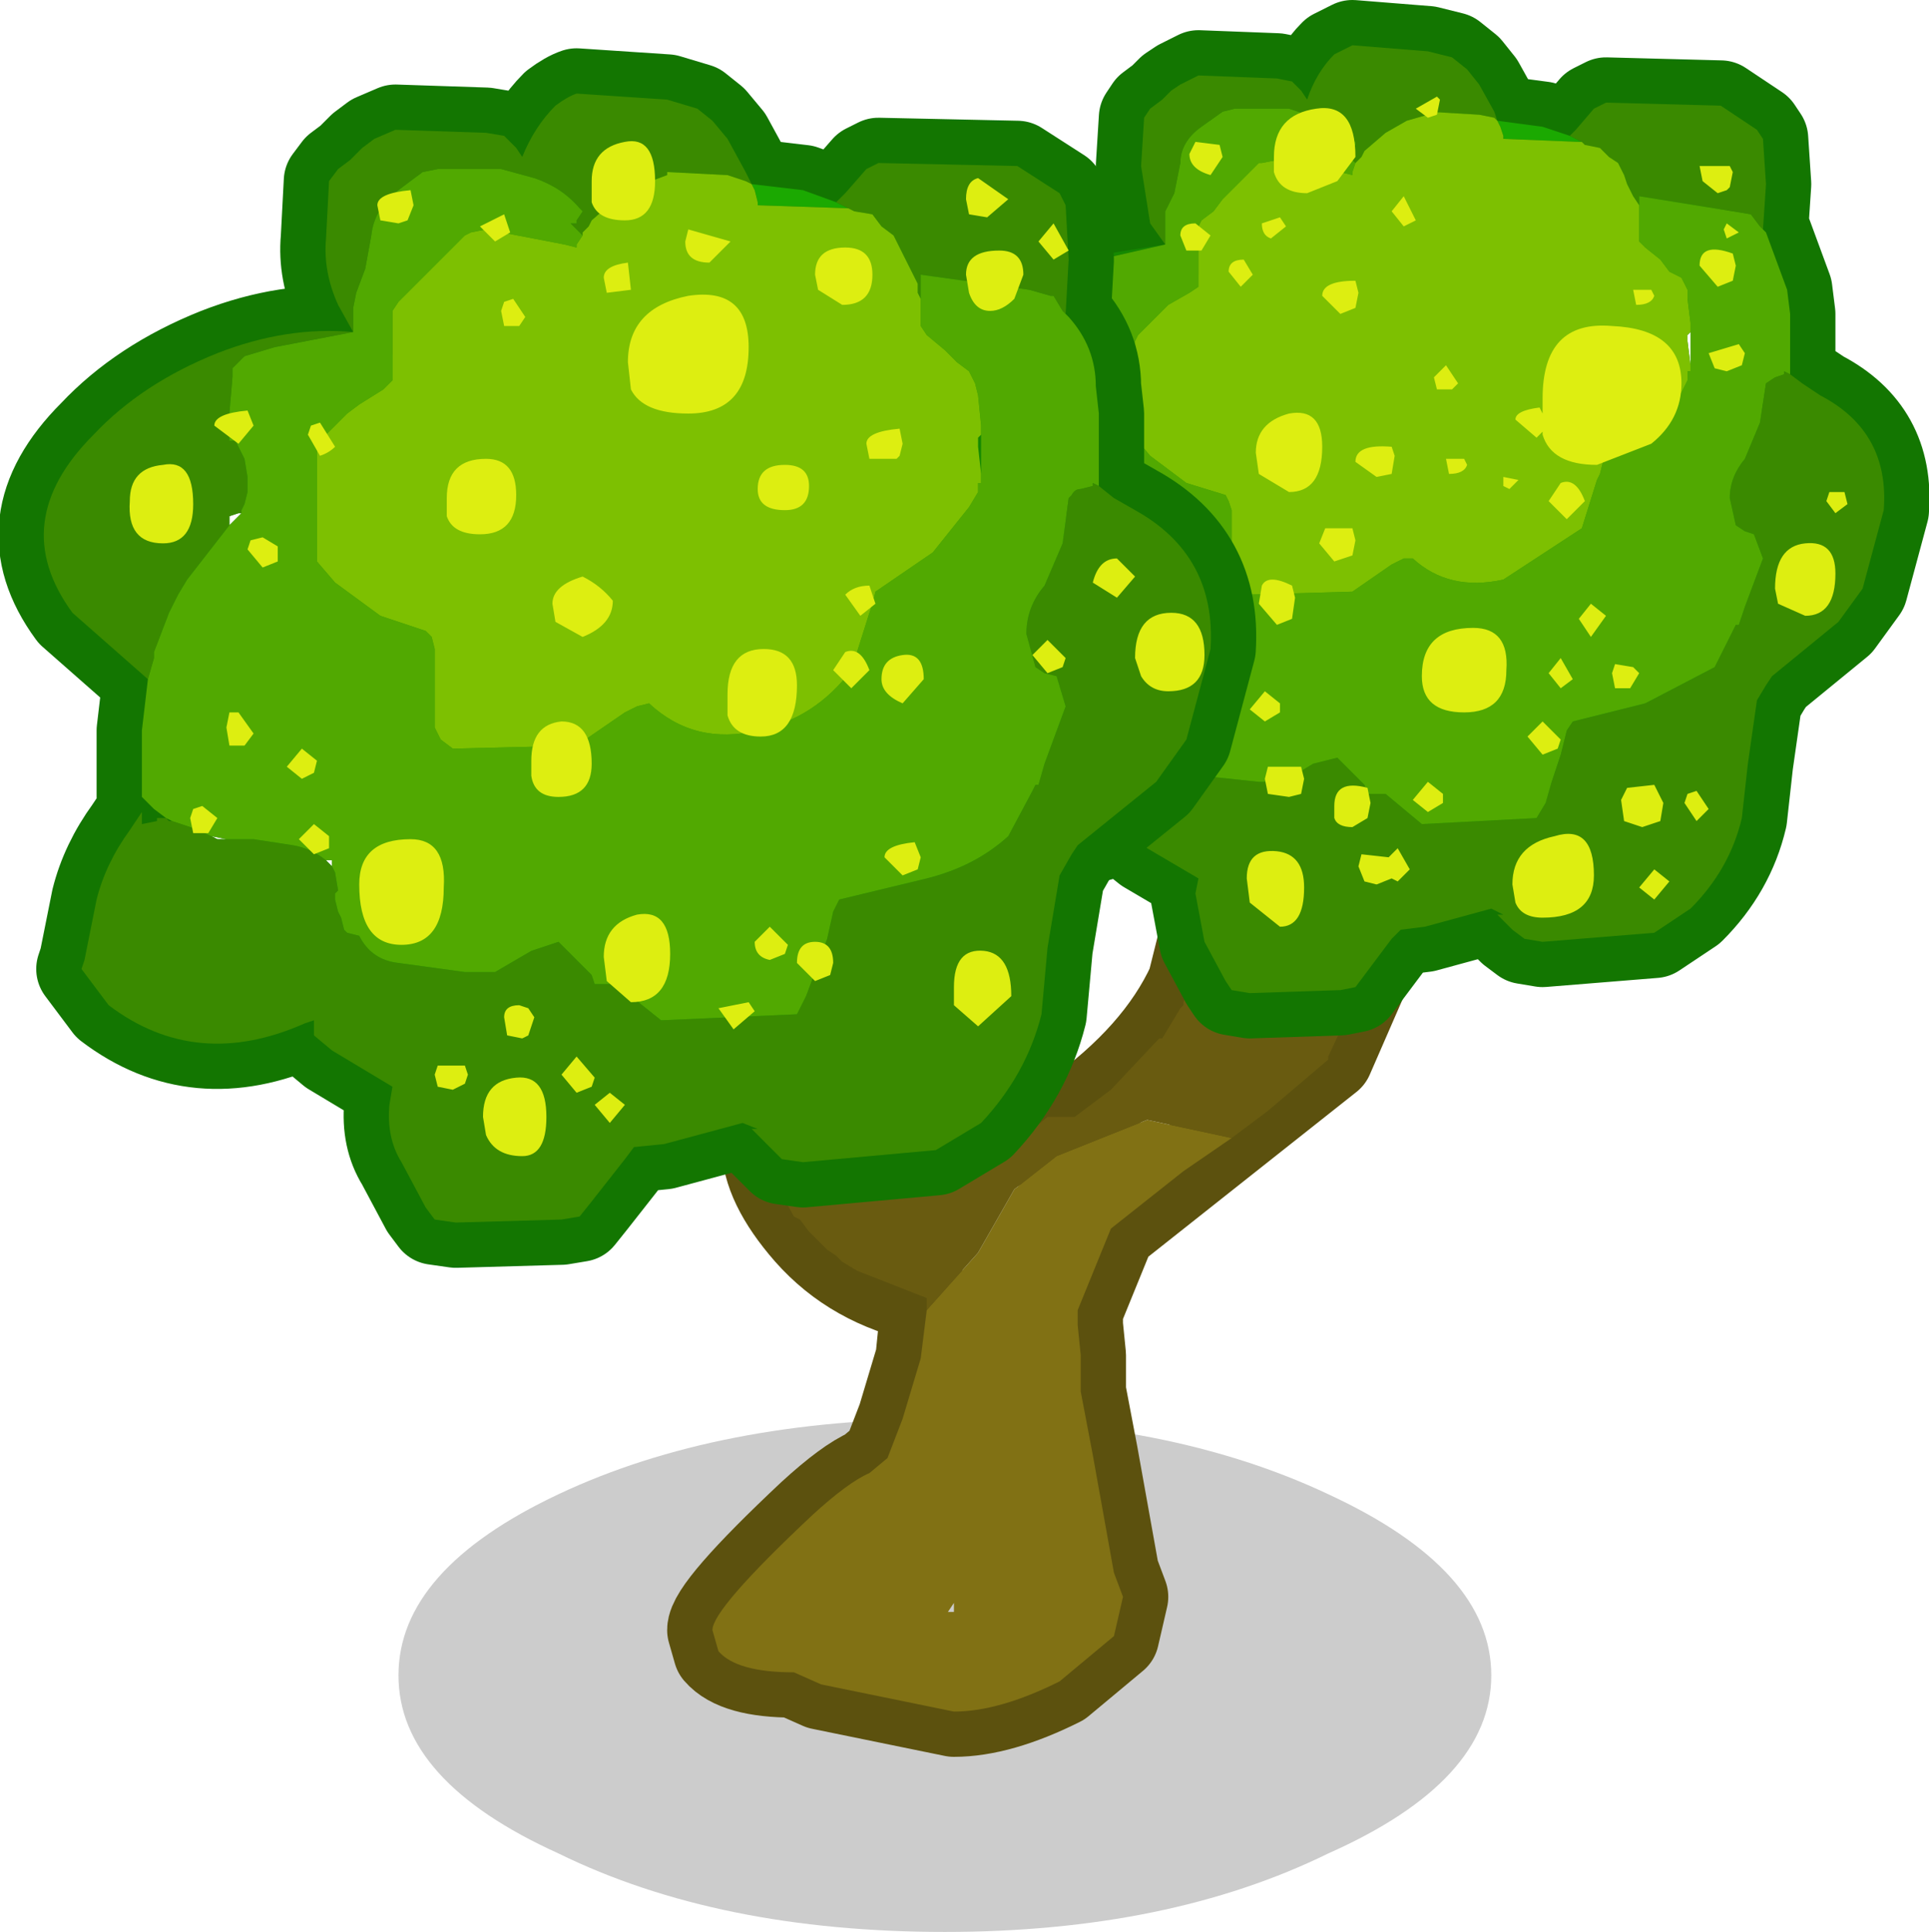<?xml version="1.0" encoding="UTF-8" standalone="no"?>
<svg xmlns:xlink="http://www.w3.org/1999/xlink" height="32.0px" width="31.95px" xmlns="http://www.w3.org/2000/svg">
  <g transform="matrix(1.0, 0.0, 0.0, 1.0, 0.75, 1.55)">
    <path d="M14.9 30.45 Q11.15 30.45 8.5 29.15 5.85 27.95 5.85 26.2 5.85 24.45 8.5 23.2 11.15 21.95 14.9 21.95 18.6 21.95 21.25 23.2 23.95 24.45 23.95 26.2 23.95 27.95 21.25 29.15 18.6 30.45 14.9 30.45" fill="#000000" fill-opacity="0.2" fill-rule="evenodd" stroke="none"/>
    <path d="M20.85 13.55 Q20.85 11.2 20.0 12.25 19.85 12.4 19.85 12.7 19.5 12.6 19.35 13.35 L19.0 14.75 Q18.45 15.95 17.05 16.95 L16.6 16.95 Q15.9 17.55 14.95 17.55 L14.35 17.5 14.4 17.8 14.35 17.8 Q13.5 17.6 13.35 17.4 12.85 16.2 12.35 16.45 11.95 16.7 11.95 17.4 11.95 18.05 12.65 18.85 13.4 19.7 14.6 19.95 L14.5 20.95 14.2 21.95 13.95 22.6 13.65 22.85 Q13.3 23.0 12.7 23.55 11.05 25.1 11.05 25.45 L11.15 25.8 Q11.45 26.15 12.4 26.15 L12.85 26.35 15.05 26.8 Q15.8 26.8 16.8 26.3 L17.7 25.55 17.85 24.9 17.7 24.5 17.35 22.55 17.15 21.5 17.15 21.4 17.15 20.9 17.1 20.4 17.1 20.15 17.65 18.8 18.85 17.85 21.25 15.95 22.1 14.0 Q22.35 13.1 22.7 12.95 L22.35 12.5 Q22.05 12.35 21.8 12.8 L21.65 12.8 21.5 12.85 20.9 13.35 20.8 14.2 20.85 13.55 Z" fill="none" stroke="#5c510e" stroke-linecap="round" stroke-linejoin="round" stroke-width="1.5"/>
    <path d="M19.05 14.65 L19.35 13.35 Q19.5 12.6 19.85 12.7 19.85 12.4 20.0 12.25 20.85 11.2 20.85 13.55 L20.8 14.2 20.9 13.35 21.5 12.85 21.65 12.8 21.8 12.8 Q22.05 12.35 22.35 12.5 L22.7 12.95 Q22.35 13.1 22.1 14.0 L21.9 14.55 20.1 14.75 19.05 14.65 M19.65 17.3 L18.85 17.85 17.65 18.8 17.1 20.15 17.1 20.4 17.15 20.9 17.15 21.4 17.15 21.5 17.35 22.55 17.7 24.5 17.85 24.9 17.7 25.55 16.8 26.3 Q15.8 26.8 15.05 26.8 L12.85 26.35 12.4 26.15 Q11.45 26.15 11.15 25.8 L11.05 25.45 Q11.05 25.1 12.7 23.55 13.3 23.0 13.65 22.85 L13.95 22.6 14.2 21.95 14.5 20.95 14.6 20.15 15.45 19.2 16.05 18.15 16.75 17.6 18.25 17.0 19.65 17.3 M12.1 18.05 L11.95 17.4 Q11.95 16.7 12.35 16.45 12.85 16.2 13.35 17.4 L13.55 17.55 12.75 17.75 12.1 18.05 M14.35 17.8 L14.4 17.8 14.35 17.5 14.85 17.55 14.35 17.95 14.35 17.8 M15.05 25.15 L15.05 25.0 14.95 25.15 15.05 25.15" fill="#817114" fill-rule="evenodd" stroke="none"/>
    <path d="M19.05 14.65 L20.1 14.75 21.9 14.55 21.25 15.95 21.25 16.0 20.25 16.85 19.65 17.3 18.25 17.0 16.75 17.6 16.05 18.15 15.45 19.2 14.6 20.15 14.6 19.95 13.45 19.5 13.2 19.35 13.1 19.25 12.95 19.15 12.8 19.0 12.7 18.9 12.65 18.85 12.5 18.65 12.4 18.6 12.1 18.05 12.75 17.75 13.55 17.55 14.35 17.8 14.35 17.95 14.85 17.55 14.95 17.55 15.15 17.55 15.35 17.55 15.95 17.35 16.3 17.2 16.6 16.95 17.05 16.95 17.65 16.5 18.45 15.65 18.5 15.65 18.8 15.15 18.85 15.1 18.85 15.05 18.9 14.95 18.95 14.9 19.0 14.75 19.05 14.65" fill="#695b10" fill-rule="evenodd" stroke="none"/>
    <path d="M18.8 -0.15 L19.1 -0.3 20.4 -0.25 20.65 -0.2 20.8 -0.05 20.9 0.1 Q21.05 -0.35 21.35 -0.65 L21.65 -0.8 22.9 -0.7 23.3 -0.6 23.55 -0.4 23.75 -0.15 24.0 0.3 24.05 0.45 24.8 0.55 25.25 0.7 25.35 0.6 25.65 0.25 25.85 0.15 27.75 0.2 28.35 0.6 28.45 0.75 28.5 1.5 28.45 2.25 28.5 2.3 28.85 3.25 28.9 3.65 28.9 4.4 28.9 4.55 28.9 4.65 29.1 4.8 29.4 5.0 Q30.55 5.6 30.45 6.9 L30.1 8.2 29.7 8.75 28.6 9.65 28.5 9.8 28.35 10.05 28.2 11.1 28.1 12.0 Q27.9 12.85 27.25 13.5 L26.65 13.9 24.8 14.05 24.5 14.0 24.3 13.85 24.05 13.6 24.15 13.6 23.95 13.5 22.85 13.8 22.45 13.85 22.3 14.0 21.85 14.6 21.7 14.8 21.45 14.85 19.95 14.9 19.65 14.85 19.55 14.7 19.2 14.05 19.05 13.25 19.1 13.0 18.25 12.5 18.0 12.3 18.0 12.15 18.0 12.1 17.85 12.15 Q16.35 12.8 15.15 11.85 L14.75 11.35 14.8 11.25 14.95 10.4 15.45 9.45 15.6 9.2 15.6 9.35 15.8 9.3 15.8 9.25 15.85 9.25 15.95 9.25 15.75 9.15 15.6 9.0 15.6 8.85 15.6 8.8 15.6 8.1 15.6 8.05 15.7 7.35 14.65 6.4 Q13.7 5.15 14.9 3.95 15.6 3.25 16.65 2.8 L18.55 2.5 18.3 2.15 18.15 1.2 18.2 0.4 18.3 0.25 18.5 0.1 18.65 -0.05 18.8 -0.15 M27.25 3.9 L27.25 3.95 27.2 4.0 27.2 4.1 27.25 4.5 27.25 3.9 M16.8 5.1 L16.8 5.2 16.85 5.15 17.0 5.05 16.95 5.05 16.8 5.1 M16.0 9.3 L15.95 9.25 15.95 9.3 16.0 9.3 M18.25 9.95 L18.25 9.85 18.15 9.85 18.25 9.95 M16.65 9.55 L16.75 9.55 16.55 9.5 16.65 9.55" fill="#158901" fill-rule="evenodd" stroke="none"/>
    <path d="M18.8 -0.15 L19.1 -0.3 20.4 -0.25 20.65 -0.2 20.8 -0.05 20.9 0.1 Q21.05 -0.35 21.35 -0.65 L21.65 -0.8 22.9 -0.7 23.3 -0.6 23.55 -0.4 23.75 -0.15 24.0 0.3 24.05 0.45 24.8 0.55 25.25 0.7 25.35 0.6 25.65 0.25 25.85 0.15 27.75 0.2 28.35 0.6 28.45 0.75 28.5 1.5 28.45 2.25 28.5 2.3 28.85 3.25 28.9 3.65 28.9 4.4 28.9 4.55 28.9 4.65 29.1 4.8 29.4 5.0 Q30.55 5.6 30.45 6.9 L30.1 8.2 29.7 8.75 28.6 9.65 28.5 9.8 28.35 10.05 28.2 11.1 28.1 12.0 Q27.9 12.85 27.25 13.5 L26.65 13.9 24.8 14.05 24.5 14.0 24.3 13.85 24.05 13.6 24.15 13.6 23.95 13.5 22.85 13.8 22.45 13.85 22.3 14.0 21.85 14.6 21.7 14.8 21.45 14.85 19.95 14.9 19.65 14.85 19.55 14.7 19.2 14.05 19.05 13.25 19.1 13.0 18.25 12.5 18.0 12.3 18.0 12.15 18.0 12.1 17.85 12.15 Q16.35 12.8 15.15 11.85 L14.75 11.35 14.8 11.25 14.95 10.4 15.45 9.45 15.6 9.2 15.6 9.35 15.8 9.3 15.8 9.25 15.85 9.25 15.95 9.25 15.75 9.15 15.6 9.0 15.6 8.85 15.6 8.8 15.6 8.1 15.6 8.05 15.7 7.35 14.65 6.4 Q13.7 5.15 14.9 3.95 15.6 3.25 16.65 2.8 L18.55 2.5 18.3 2.15 18.15 1.2 18.2 0.4 18.3 0.25 18.5 0.1 18.65 -0.05 18.8 -0.15 Z" fill="none" stroke="#137601" stroke-linecap="round" stroke-linejoin="round" stroke-width="1.5"/>
    <path d="M15.7 7.35 L14.65 6.4 Q13.7 5.15 14.9 3.95 15.6 3.25 16.65 2.8 L18.55 2.5 17.45 2.75 17.0 2.85 16.85 3.0 16.85 3.15 16.8 3.65 16.8 3.9 16.8 4.05 16.9 4.05 17.0 4.3 17.05 4.55 17.05 4.75 17.0 4.9 17.0 5.0 17.0 5.05 16.95 5.05 16.8 5.1 16.8 5.2 16.2 5.95 16.1 6.15 15.95 6.4 15.75 6.95 15.75 7.05 15.7 7.35" fill="#158901" fill-rule="evenodd" stroke="none"/>
    <path d="M24.05 0.45 L24.8 0.55 25.25 0.7 25.45 0.8 25.4 0.8 24.15 0.75 24.15 0.7 24.1 0.55 24.05 0.45" fill="#1ba901" fill-rule="evenodd" stroke="none"/>
    <path d="M18.55 2.5 L18.3 2.15 18.15 1.2 18.2 0.4 18.3 0.25 18.5 0.1 18.65 -0.05 18.8 -0.15 19.1 -0.3 20.4 -0.25 20.65 -0.2 20.8 -0.05 20.9 0.1 Q21.05 -0.35 21.35 -0.65 L21.65 -0.8 22.9 -0.7 23.3 -0.6 23.55 -0.4 23.75 -0.15 24.0 0.3 24.05 0.45 24.0 0.4 23.75 0.35 22.9 0.3 22.9 0.35 22.55 0.45 22.2 0.65 21.85 0.95 21.8 1.05 21.7 1.15 21.55 1.0 21.65 1.0 21.65 0.95 21.7 0.85 21.7 0.8 21.05 0.4 20.6 0.25 19.7 0.25 19.5 0.3 19.15 0.55 Q18.8 0.8 18.8 1.15 L18.7 1.65 18.55 1.95 18.55 2.2 18.55 2.25 18.55 2.45 18.55 2.5 M25.25 0.7 L25.35 0.6 25.65 0.25 25.85 0.15 27.75 0.2 28.35 0.6 28.45 0.75 28.5 1.5 28.45 2.25 28.4 2.2 28.25 2.0 27.95 1.95 26.4 1.7 26.4 1.85 26.3 1.7 26.2 1.5 26.15 1.35 26.05 1.15 25.9 1.05 25.75 0.9 25.5 0.85 25.45 0.8 25.25 0.7 M28.9 4.65 L29.1 4.8 29.4 5.0 Q30.55 5.6 30.45 6.9 L30.1 8.2 29.7 8.75 28.6 9.65 28.5 9.8 28.35 10.05 28.2 11.1 28.1 12.0 Q27.9 12.85 27.25 13.5 L26.65 13.9 24.8 14.05 24.5 14.0 24.3 13.85 24.05 13.6 24.15 13.6 23.95 13.5 22.85 13.8 22.45 13.85 22.3 14.0 21.85 14.6 21.7 14.8 21.45 14.85 19.95 14.9 19.65 14.85 19.55 14.7 19.2 14.05 19.05 13.25 19.1 13.0 18.25 12.5 18.0 12.3 18.0 12.15 18.0 12.1 17.85 12.15 Q16.35 12.8 15.15 11.85 L14.75 11.35 14.8 11.25 14.95 10.4 15.45 9.45 15.6 9.2 15.6 9.35 15.8 9.3 15.8 9.25 15.85 9.25 15.95 9.25 15.95 9.3 16.0 9.3 16.25 9.4 16.55 9.5 16.65 9.55 16.75 9.55 17.15 9.55 17.7 9.65 18.15 9.85 18.25 9.95 18.3 10.05 18.3 10.3 18.3 10.4 18.3 10.55 18.35 10.65 18.4 10.85 18.45 10.85 18.6 10.9 19.15 11.3 20.1 11.4 20.5 11.4 21.0 11.1 21.4 11.0 21.85 11.45 21.9 11.6 22.0 11.6 22.2 11.6 22.8 12.1 24.7 12.0 24.85 11.75 24.95 11.4 25.1 10.95 25.2 10.55 25.3 10.4 26.5 10.1 27.65 9.5 27.95 8.9 28.0 8.8 28.05 8.8 28.15 8.5 28.45 7.7 28.3 7.3 28.15 7.25 28.0 7.15 27.9 6.7 Q27.9 6.35 28.15 6.05 L28.4 5.45 28.5 4.8 28.65 4.7 28.8 4.65 28.8 4.6 28.9 4.65" fill="#3a8a00" fill-rule="evenodd" stroke="none"/>
    <path d="M28.45 2.25 L28.5 2.3 28.85 3.25 28.9 3.65 28.9 4.4 28.9 4.55 28.9 4.65 28.8 4.6 28.8 4.65 28.65 4.7 28.5 4.8 28.4 5.45 28.15 6.05 Q27.9 6.35 27.9 6.7 L28.0 7.15 28.15 7.25 28.3 7.3 28.45 7.7 28.15 8.5 28.05 8.8 28.0 8.8 27.95 8.9 27.65 9.5 26.5 10.1 25.3 10.4 25.2 10.55 25.1 10.95 24.95 11.4 24.85 11.75 24.7 12.0 22.8 12.1 22.2 11.6 22.0 11.6 21.9 11.6 21.85 11.45 21.4 11.0 21.0 11.1 20.5 11.4 20.1 11.4 19.15 11.3 18.6 10.9 18.45 10.85 18.4 10.85 18.35 10.65 18.3 10.55 18.3 10.4 18.3 10.3 18.3 10.05 18.25 9.95 18.25 9.85 18.15 9.85 17.7 9.65 17.15 9.55 16.75 9.55 16.55 9.5 16.25 9.4 16.0 9.3 15.95 9.25 15.75 9.15 15.6 9.0 15.6 8.85 15.6 8.8 15.6 8.1 15.6 8.05 15.7 7.35 15.75 7.05 15.75 6.95 15.95 6.4 16.1 6.15 16.2 5.95 16.8 5.2 16.85 5.15 17.0 5.05 17.0 5.0 17.0 4.9 17.05 4.75 17.05 4.55 17.0 4.3 16.9 4.05 16.8 4.05 16.8 3.9 16.8 3.65 16.85 3.15 16.85 3.0 17.0 2.85 17.45 2.75 18.55 2.5 18.55 2.45 18.55 2.25 18.55 2.2 18.55 1.95 18.7 1.65 18.8 1.15 Q18.8 0.8 19.15 0.55 L19.5 0.3 19.7 0.25 20.6 0.25 21.05 0.4 21.7 0.8 21.7 0.85 21.65 0.95 21.65 1.0 21.55 1.0 21.7 1.15 21.65 1.3 21.65 1.35 21.45 1.3 20.4 1.1 20.15 1.15 20.1 1.15 19.8 1.45 19.65 1.6 19.5 1.75 19.35 1.95 19.15 2.1 19.1 2.2 19.1 2.75 19.1 2.85 19.1 3.05 19.1 3.2 18.95 3.3 18.6 3.5 18.45 3.65 18.3 3.8 18.1 4.0 18.05 4.1 18.05 4.8 18.05 4.9 18.05 5.15 18.05 5.25 18.05 5.6 18.05 5.7 18.3 6.0 18.9 6.45 19.55 6.65 19.6 6.75 19.65 6.9 19.65 7.05 19.65 7.2 19.65 7.4 19.65 7.55 19.65 7.65 19.65 7.85 19.65 7.95 19.65 8.0 19.75 8.2 19.9 8.3 21.65 8.25 22.3 7.8 22.5 7.7 22.65 7.7 Q23.25 8.25 24.15 8.05 L25.45 7.2 25.7 6.4 25.75 6.3 25.8 6.1 26.6 5.6 27.1 4.95 27.2 4.75 27.2 4.6 27.25 4.6 27.25 4.5 27.25 3.9 27.25 3.8 27.2 3.4 27.2 3.25 27.1 3.05 26.9 2.95 26.75 2.75 26.5 2.55 26.4 2.45 26.4 2.3 26.4 2.05 26.4 1.95 26.4 1.85 26.4 1.7 27.95 1.95 28.25 2.0 28.4 2.2 28.45 2.25" fill="#51a901" fill-rule="evenodd" stroke="none"/>
    <path d="M21.7 1.15 L21.8 1.05 21.85 0.95 22.2 0.65 22.55 0.45 22.9 0.35 22.9 0.3 23.75 0.35 24.0 0.4 24.05 0.45 24.1 0.55 24.15 0.7 24.15 0.75 25.4 0.8 25.45 0.8 25.5 0.85 25.75 0.9 25.9 1.05 26.05 1.15 26.15 1.35 26.2 1.5 26.3 1.7 26.4 1.85 26.4 1.95 26.4 2.05 26.4 2.3 26.4 2.45 26.5 2.55 26.75 2.75 26.9 2.95 27.1 3.05 27.2 3.25 27.2 3.4 27.25 3.8 27.25 3.9 27.25 3.95 27.2 4.0 27.2 4.1 27.25 4.5 27.25 4.6 27.2 4.6 27.2 4.75 27.1 4.95 26.6 5.6 25.8 6.1 25.75 6.3 25.7 6.4 25.45 7.2 24.15 8.05 Q23.25 8.25 22.65 7.7 L22.5 7.7 22.3 7.8 21.65 8.25 19.9 8.3 19.75 8.2 19.65 8.0 19.65 7.95 19.65 7.85 19.65 7.65 19.65 7.55 19.65 7.4 19.65 7.2 19.65 7.05 19.65 6.9 19.6 6.75 19.55 6.65 18.9 6.45 18.3 6.0 18.05 5.7 18.05 5.6 18.05 5.25 18.05 5.15 18.05 4.9 18.05 4.8 18.05 4.1 18.1 4.0 18.3 3.8 18.45 3.65 18.6 3.5 18.95 3.3 19.1 3.2 19.1 3.05 19.1 2.85 19.1 2.75 19.1 2.2 19.15 2.1 19.35 1.95 19.5 1.75 19.65 1.6 19.8 1.45 20.1 1.15 20.15 1.15 20.4 1.1 21.45 1.3 21.65 1.35 21.65 1.3 21.7 1.15" fill="#7dc001" fill-rule="evenodd" stroke="none"/>
    <path d="M16.95 2.75 L16.9 3.65 16.95 3.7 Q17.4 4.2 17.4 4.85 L17.45 5.3 17.45 6.2 17.45 6.35 17.45 6.4 17.45 6.5 17.7 6.7 18.05 6.9 Q19.4 7.65 19.3 9.2 L18.9 10.7 18.4 11.4 17.1 12.45 17.0 12.6 16.8 12.95 16.6 14.15 16.5 15.25 Q16.25 16.25 15.5 17.05 L14.75 17.5 12.55 17.7 12.2 17.65 12.0 17.45 11.7 17.15 11.8 17.15 11.55 17.05 10.25 17.4 9.75 17.45 9.6 17.65 9.05 18.35 8.85 18.6 8.55 18.65 6.8 18.7 6.45 18.65 6.3 18.45 5.9 17.7 Q5.65 17.3 5.7 16.75 L5.75 16.45 4.75 15.85 4.45 15.6 4.45 15.4 4.45 15.35 4.3 15.4 Q2.5 16.2 1.05 15.1 L0.6 14.5 0.65 14.35 0.85 13.35 Q1.0 12.75 1.4 12.2 L1.6 11.9 1.6 12.1 1.85 12.05 1.85 12.0 1.9 12.0 2.0 12.0 1.8 11.85 1.6 11.65 1.6 11.5 1.6 11.45 1.6 10.6 1.6 10.55 1.7 9.7 0.45 8.6 Q-0.65 7.1 0.8 5.65 1.6 4.8 2.85 4.3 4.0 3.85 5.1 3.95 L4.85 3.5 Q4.6 2.95 4.65 2.4 L4.7 1.45 4.85 1.25 5.05 1.1 5.25 0.9 5.45 0.75 5.8 0.6 7.3 0.65 7.6 0.7 7.8 0.9 7.9 1.05 Q8.1 0.55 8.45 0.2 8.65 0.05 8.8 0.0 L10.3 0.1 10.8 0.25 11.05 0.45 11.3 0.75 11.6 1.3 11.7 1.5 12.55 1.6 13.1 1.8 13.25 1.65 13.6 1.25 13.8 1.15 16.1 1.2 16.8 1.65 16.9 1.85 16.95 2.75 M15.5 5.65 L15.45 5.7 15.45 5.85 15.5 6.3 15.5 5.6 15.5 5.65 M3.2 6.95 L3.05 7.0 3.05 7.15 3.1 7.1 3.25 6.95 3.2 6.95 M2.05 12.05 L2.1 12.05 2.0 12.0 2.05 12.05 M4.75 12.7 L4.65 12.7 4.75 12.8 4.75 12.7 M3.0 12.35 L2.75 12.3 2.85 12.35 3.0 12.35" fill="#158901" fill-rule="evenodd" stroke="none"/>
    <path d="M16.95 2.75 L16.9 3.65 16.95 3.7 Q17.4 4.2 17.4 4.85 L17.45 5.3 17.45 6.2 17.45 6.35 17.45 6.4 17.45 6.5 17.7 6.7 18.05 6.9 Q19.4 7.65 19.3 9.2 L18.9 10.7 18.4 11.4 17.1 12.45 17.0 12.6 16.8 12.95 16.6 14.15 16.5 15.25 Q16.25 16.25 15.5 17.05 L14.75 17.5 12.55 17.7 12.2 17.65 12.0 17.45 11.7 17.15 11.8 17.15 11.55 17.05 10.25 17.4 9.75 17.45 9.6 17.65 9.05 18.35 8.85 18.6 8.55 18.65 6.8 18.7 6.45 18.65 6.3 18.45 5.9 17.7 Q5.65 17.3 5.7 16.75 L5.75 16.45 4.75 15.85 4.45 15.6 4.45 15.4 4.45 15.35 4.3 15.4 Q2.5 16.2 1.05 15.1 L0.6 14.5 0.65 14.35 0.85 13.35 Q1.0 12.75 1.4 12.2 L1.6 11.9 1.6 12.1 1.85 12.05 1.85 12.0 1.9 12.0 2.0 12.0 1.8 11.85 1.6 11.65 1.6 11.5 1.6 11.45 1.6 10.6 1.6 10.55 1.7 9.7 0.45 8.6 Q-0.65 7.1 0.8 5.65 1.6 4.8 2.85 4.3 4.0 3.85 5.1 3.95 L4.85 3.5 Q4.6 2.95 4.65 2.4 L4.7 1.45 4.85 1.25 5.05 1.1 5.25 0.9 5.45 0.75 5.8 0.6 7.3 0.65 7.6 0.7 7.8 0.9 7.9 1.05 Q8.1 0.55 8.45 0.2 8.65 0.05 8.8 0.0 L10.3 0.1 10.8 0.25 11.05 0.45 11.3 0.75 11.6 1.3 11.7 1.5 12.55 1.6 13.1 1.8 13.25 1.65 13.6 1.25 13.8 1.15 16.1 1.2 16.8 1.65 16.9 1.85 16.95 2.75 Z" fill="none" stroke="#137601" stroke-linecap="round" stroke-linejoin="round" stroke-width="1.5"/>
    <path d="M11.7 1.5 L12.55 1.6 13.1 1.8 13.4 1.95 13.3 1.9 11.8 1.85 11.8 1.8 11.75 1.6 11.7 1.5" fill="#1ba901" fill-rule="evenodd" stroke="none"/>
    <path d="M13.1 1.8 L13.25 1.65 13.6 1.25 13.8 1.15 16.1 1.2 16.8 1.65 16.9 1.85 16.95 2.75 16.9 3.65 16.85 3.6 16.7 3.35 16.65 3.35 16.3 3.25 14.5 3.0 14.5 3.3 14.5 3.4 14.45 3.3 14.45 3.15 14.35 2.95 14.25 2.75 14.15 2.55 14.05 2.35 13.85 2.2 13.7 2.0 13.4 1.95 13.1 1.8 M17.45 6.5 L17.7 6.7 18.05 6.9 Q19.4 7.65 19.3 9.2 L18.9 10.7 18.4 11.4 17.1 12.45 17.0 12.6 16.8 12.95 16.6 14.15 16.5 15.25 Q16.25 16.25 15.5 17.05 L14.75 17.5 12.55 17.7 12.2 17.65 12.0 17.45 11.7 17.15 11.8 17.15 11.55 17.05 10.25 17.4 9.75 17.45 9.6 17.65 9.05 18.35 8.85 18.6 8.55 18.65 6.8 18.7 6.45 18.65 6.3 18.45 5.9 17.7 Q5.65 17.3 5.7 16.75 L5.75 16.45 4.75 15.85 4.45 15.6 4.45 15.4 4.45 15.35 4.3 15.4 Q2.5 16.2 1.05 15.1 L0.6 14.5 0.65 14.35 0.85 13.35 Q1.0 12.75 1.4 12.2 L1.6 11.9 1.6 12.1 1.85 12.05 1.85 12.0 1.9 12.0 2.0 12.0 2.05 12.05 2.1 12.05 2.4 12.15 2.75 12.3 2.85 12.35 3.0 12.35 3.45 12.35 4.1 12.45 Q4.4 12.5 4.65 12.7 L4.75 12.8 4.8 12.9 4.85 13.2 4.8 13.25 4.8 13.35 4.85 13.55 4.9 13.65 4.95 13.85 5.0 13.9 5.2 13.95 Q5.4 14.35 5.85 14.4 L6.95 14.55 7.45 14.55 8.05 14.2 8.5 14.05 9.05 14.6 9.1 14.75 9.25 14.75 9.45 14.75 10.2 15.35 12.45 15.25 12.6 14.95 12.75 14.55 12.95 14.0 13.05 13.55 13.15 13.35 14.6 13.0 Q15.4 12.8 15.95 12.3 L16.35 11.55 16.4 11.45 16.45 11.45 16.55 11.1 16.9 10.15 16.75 9.65 16.55 9.6 16.4 9.5 16.25 8.95 Q16.25 8.5 16.55 8.15 L16.85 7.45 16.95 6.7 17.0 6.65 Q17.05 6.55 17.15 6.55 L17.35 6.5 17.35 6.45 17.45 6.5 M1.7 9.7 L0.45 8.6 Q-0.65 7.1 0.8 5.65 1.6 4.8 2.85 4.3 4.0 3.85 5.1 3.95 L4.85 3.5 Q4.6 2.95 4.65 2.4 L4.7 1.45 4.85 1.25 5.05 1.1 5.25 0.9 5.45 0.75 5.8 0.6 7.3 0.65 7.6 0.7 7.8 0.9 7.9 1.05 Q8.1 0.55 8.45 0.2 8.65 0.05 8.8 0.0 L10.3 0.1 10.8 0.25 11.05 0.45 11.3 0.75 11.6 1.3 11.7 1.5 11.6 1.45 11.3 1.35 10.3 1.3 10.3 1.35 9.9 1.5 9.5 1.75 9.45 1.75 9.05 2.1 9.0 2.2 8.9 2.3 8.9 2.35 8.85 2.3 8.7 2.15 8.8 2.15 8.8 2.1 8.9 1.95 8.85 1.9 Q8.55 1.55 8.1 1.4 L7.55 1.25 6.5 1.25 6.25 1.3 5.85 1.6 Q5.45 1.9 5.4 2.35 L5.3 2.9 5.15 3.3 5.1 3.55 5.1 3.65 5.1 3.85 5.1 3.95 3.8 4.2 3.3 4.35 3.1 4.55 3.1 4.7 3.05 5.3 3.05 5.6 3.05 5.75 3.15 5.75 3.3 6.05 3.35 6.35 3.35 6.6 3.3 6.8 3.25 6.9 3.25 6.95 3.2 6.95 3.05 7.0 3.05 7.15 2.35 8.05 2.2 8.3 2.05 8.6 1.8 9.25 1.8 9.35 1.7 9.7" fill="#3a8a00" fill-rule="evenodd" stroke="none"/>
    <path d="M16.9 3.65 L16.95 3.7 Q17.4 4.2 17.4 4.85 L17.45 5.3 17.45 6.2 17.45 6.35 17.45 6.4 17.45 6.5 17.35 6.45 17.35 6.5 17.15 6.55 Q17.05 6.55 17.0 6.65 L16.95 6.7 16.85 7.45 16.55 8.15 Q16.25 8.5 16.25 8.95 L16.4 9.5 16.55 9.6 16.75 9.65 16.9 10.15 16.55 11.1 16.45 11.45 16.4 11.45 16.35 11.55 15.95 12.3 Q15.4 12.8 14.6 13.0 L13.15 13.35 13.05 13.55 12.95 14.0 12.75 14.55 12.6 14.95 12.45 15.25 10.2 15.35 9.45 14.75 9.25 14.75 9.1 14.75 9.05 14.6 8.5 14.05 8.05 14.2 7.45 14.55 6.95 14.55 5.85 14.4 Q5.4 14.35 5.2 13.95 L5.0 13.9 4.95 13.85 4.9 13.65 4.85 13.55 4.8 13.35 4.8 13.25 4.85 13.2 4.8 12.9 4.75 12.8 4.75 12.7 4.65 12.7 Q4.4 12.5 4.1 12.45 L3.45 12.35 3.0 12.35 2.75 12.3 2.4 12.15 2.1 12.05 2.0 12.0 1.8 11.85 1.6 11.65 1.6 11.5 1.6 11.45 1.6 10.6 1.6 10.55 1.7 9.7 1.8 9.35 1.8 9.25 2.05 8.6 2.2 8.3 2.35 8.05 3.05 7.15 3.1 7.1 3.25 6.95 3.25 6.9 3.3 6.8 3.35 6.6 3.35 6.35 3.3 6.05 3.15 5.75 3.05 5.75 3.05 5.6 3.05 5.3 3.1 4.7 3.1 4.55 3.3 4.35 3.8 4.2 5.1 3.95 5.1 3.85 5.1 3.65 5.1 3.55 5.15 3.3 5.3 2.9 5.4 2.35 Q5.45 1.9 5.85 1.6 L6.25 1.3 6.5 1.25 7.55 1.25 8.1 1.4 Q8.55 1.55 8.85 1.9 L8.9 1.95 8.8 2.1 8.8 2.15 8.7 2.15 8.85 2.3 8.9 2.35 8.8 2.5 8.8 2.55 8.6 2.5 7.3 2.25 7.05 2.3 6.95 2.35 6.6 2.7 6.45 2.85 6.25 3.05 6.05 3.25 5.85 3.45 5.75 3.6 5.75 4.25 5.75 4.35 5.75 4.45 5.75 4.55 5.75 4.6 5.75 4.75 5.6 4.9 5.2 5.15 5.0 5.3 4.8 5.5 4.6 5.7 4.5 5.85 4.5 6.7 4.5 6.8 4.5 7.1 4.5 7.2 4.5 7.25 4.5 7.35 4.5 7.6 4.5 7.75 4.8 8.1 5.55 8.65 6.3 8.9 6.4 9.0 6.45 9.2 6.45 9.35 6.45 9.55 6.45 9.75 6.45 9.95 6.45 10.05 6.45 10.1 6.45 10.2 6.45 10.3 6.45 10.4 6.45 10.5 6.55 10.7 6.75 10.85 8.8 10.8 9.6 10.25 9.8 10.15 10.0 10.1 Q10.75 10.8 11.8 10.55 12.75 10.35 13.35 9.55 L13.65 8.6 13.7 8.45 13.75 8.25 14.7 7.6 15.3 6.85 15.45 6.6 15.45 6.45 15.5 6.45 15.5 6.4 15.5 6.35 15.5 6.3 15.5 5.6 15.5 5.5 15.45 5.0 15.4 4.8 15.3 4.6 15.1 4.45 14.9 4.25 14.6 4.0 14.5 3.85 14.5 3.7 14.5 3.4 14.5 3.3 14.5 3.0 16.3 3.25 16.65 3.35 16.7 3.35 16.85 3.6 16.9 3.65" fill="#51a901" fill-rule="evenodd" stroke="none"/>
    <path d="M13.4 1.95 L13.7 2.0 13.85 2.2 14.05 2.35 14.15 2.55 14.25 2.75 14.35 2.95 14.45 3.15 14.45 3.3 14.5 3.4 14.5 3.7 14.5 3.85 14.6 4.0 14.9 4.25 15.1 4.45 15.3 4.6 15.4 4.8 15.45 5.0 15.5 5.5 15.5 5.6 15.5 5.65 15.45 5.7 15.45 5.85 15.5 6.3 15.5 6.35 15.5 6.4 15.5 6.45 15.45 6.45 15.45 6.6 15.3 6.85 14.7 7.6 13.75 8.25 13.7 8.45 13.65 8.6 13.35 9.55 Q12.75 10.35 11.8 10.55 10.75 10.8 10.0 10.1 L9.8 10.15 9.6 10.25 8.8 10.8 6.75 10.85 6.55 10.7 6.45 10.5 6.45 10.4 6.45 10.3 6.45 10.2 6.45 10.1 6.45 10.05 6.45 9.95 6.45 9.75 6.45 9.55 6.45 9.35 6.45 9.2 6.4 9.0 6.3 8.9 5.55 8.65 4.8 8.1 4.5 7.75 4.5 7.6 4.5 7.35 4.5 7.25 4.5 7.2 4.5 7.1 4.5 6.8 4.5 6.7 4.5 5.85 4.6 5.7 4.8 5.5 5.0 5.3 5.2 5.15 5.6 4.9 5.75 4.75 5.75 4.6 5.75 4.55 5.75 4.45 5.75 4.35 5.75 4.25 5.75 3.6 5.85 3.45 6.05 3.25 6.25 3.05 6.45 2.85 6.6 2.7 6.95 2.35 7.05 2.3 7.3 2.25 8.6 2.5 8.8 2.55 8.8 2.5 8.9 2.35 8.9 2.3 9.0 2.2 9.05 2.1 9.45 1.75 9.5 1.75 9.9 1.5 10.3 1.35 10.3 1.3 11.3 1.35 11.6 1.45 11.7 1.5 11.75 1.6 11.8 1.8 11.8 1.85 13.3 1.9 13.4 1.95" fill="#7dc001" fill-rule="evenodd" stroke="none"/>
    <path d="M27.95 1.3 L27.9 1.55 27.85 1.6 27.7 1.65 27.45 1.45 27.4 1.2 27.9 1.2 27.95 1.3 M27.85 2.4 L27.8 2.25 27.85 2.15 28.05 2.3 27.85 2.4 M28.0 2.85 L27.95 3.1 27.7 3.2 27.4 2.85 Q27.4 2.45 27.95 2.65 L28.0 2.85 M26.65 3.35 Q26.6 3.5 26.35 3.5 L26.3 3.25 26.6 3.25 26.65 3.35 M27.55 4.3 L28.05 4.15 28.15 4.3 28.1 4.5 27.85 4.6 27.65 4.55 27.55 4.3 M26.6 5.8 L25.7 6.15 Q24.95 6.15 24.8 5.65 L24.8 5.6 24.7 5.7 24.35 5.4 Q24.35 5.25 24.75 5.2 L24.8 5.3 24.8 5.05 Q24.8 3.75 25.95 3.85 27.1 3.9 27.1 4.8 27.1 5.4 26.6 5.8 M23.1 0.1 L23.05 0.35 22.9 0.4 22.7 0.25 23.05 0.05 23.1 0.1 M20.35 1.05 Q20.35 0.35 21.05 0.25 21.7 0.15 21.7 1.05 L21.4 1.45 20.9 1.65 Q20.45 1.65 20.35 1.3 L20.35 1.05 M20.55 2.2 L20.3 2.4 Q20.15 2.35 20.15 2.15 L20.45 2.05 20.55 2.2 M22.7 2.1 L22.5 2.2 22.3 1.95 22.5 1.7 22.7 2.1 M22.35 6.0 L22.3 6.3 22.05 6.35 21.7 6.1 Q21.7 5.8 22.3 5.85 L22.35 6.0 M21.15 5.85 Q21.15 6.6 20.6 6.6 L20.1 6.3 20.05 5.95 Q20.05 5.45 20.6 5.3 21.15 5.2 21.15 5.85 M21.75 3.3 L21.7 3.55 21.45 3.65 21.15 3.35 Q21.15 3.1 21.7 3.1 L21.75 3.3 M23.0 4.7 L23.2 4.5 23.4 4.8 23.3 4.9 23.05 4.9 23.0 4.7 M23.5 6.05 L23.55 6.15 Q23.5 6.3 23.25 6.3 L23.2 6.05 23.5 6.05 M24.4 6.4 L24.25 6.55 24.15 6.5 24.15 6.35 24.4 6.4 M25.1 6.45 Q25.35 6.35 25.5 6.75 L25.2 7.05 24.9 6.75 25.1 6.45 M21.65 7.65 L21.35 7.75 21.1 7.45 21.2 7.2 21.65 7.2 21.7 7.4 21.65 7.65 M20.7 8.35 L20.65 8.7 20.4 8.8 20.1 8.45 20.15 8.15 Q20.25 7.95 20.65 8.15 L20.7 8.35 M20.45 10.25 L20.2 10.4 19.95 10.2 20.2 9.9 20.45 10.1 20.45 10.25 M20.25 11.6 L20.2 11.35 20.25 11.15 20.8 11.15 20.85 11.35 20.8 11.6 20.6 11.65 20.25 11.6 M21.35 11.8 Q21.35 11.35 21.9 11.5 L21.95 11.75 21.9 12.0 21.65 12.15 Q21.4 12.15 21.35 12.0 L21.35 11.8 M25.1 10.7 L25.05 10.85 24.8 10.95 24.55 10.65 24.8 10.4 25.1 10.7 M25.1 9.35 L25.3 9.7 25.1 9.85 24.9 9.6 25.1 9.35 M22.8 9.65 Q22.8 8.85 23.65 8.85 24.25 8.85 24.2 9.55 24.2 10.25 23.5 10.25 22.8 10.25 22.8 9.65 M23.15 11.6 L23.15 11.75 22.9 11.9 22.65 11.7 22.9 11.4 23.15 11.6 M29.85 6.8 L29.65 6.95 29.5 6.75 29.55 6.6 29.8 6.6 29.85 6.8 M28.65 8.2 Q28.65 7.5 29.15 7.45 29.65 7.4 29.65 7.95 29.65 8.65 29.15 8.65 L28.7 8.45 28.65 8.2 M25.6 8.45 L25.85 8.65 25.6 9.0 25.4 8.7 25.6 8.45 M26.3 9.5 L26.4 9.6 26.25 9.85 26.0 9.85 25.95 9.6 26.0 9.45 26.3 9.5 M26.15 12.05 L26.1 11.7 26.2 11.5 26.65 11.45 26.8 11.75 26.75 12.05 26.45 12.15 26.15 12.05 M27.55 11.85 L27.35 12.05 27.15 11.75 27.2 11.6 27.35 11.55 27.55 11.85 M26.65 12.85 L26.9 13.05 26.65 13.35 26.4 13.15 26.65 12.85 M24.35 13.4 L24.3 13.1 Q24.3 12.45 25.0 12.3 25.65 12.1 25.65 12.95 25.65 13.65 24.8 13.65 24.45 13.65 24.35 13.4 M22.4 12.5 L22.6 12.85 22.4 13.05 22.3 13.0 22.05 13.1 21.85 13.05 21.75 12.8 21.8 12.6 22.25 12.65 22.4 12.5 M20.85 13.15 Q20.85 13.8 20.45 13.8 L19.95 13.4 19.9 13.0 Q19.9 12.5 20.4 12.55 20.85 12.6 20.85 13.15 M19.45 0.85 L19.5 1.05 19.3 1.35 Q18.95 1.25 18.95 1.0 L19.05 0.8 19.45 0.85 M18.8 2.35 Q18.8 2.15 19.05 2.15 L19.3 2.35 19.15 2.6 18.9 2.6 18.8 2.35 M20.0 3.0 L19.8 3.2 19.6 2.95 Q19.6 2.75 19.85 2.75 L20.0 3.0 M15.8 2.6 Q16.2 2.6 16.2 3.0 L16.05 3.4 Q15.85 3.6 15.65 3.6 15.4 3.6 15.3 3.3 L15.25 3.0 Q15.25 2.6 15.8 2.6 M15.6 2.05 L15.3 2.0 15.25 1.75 Q15.25 1.45 15.45 1.4 L15.95 1.75 15.6 2.05 M16.95 2.6 L16.7 2.75 16.45 2.45 16.7 2.15 16.95 2.6 M13.25 2.55 Q13.7 2.55 13.7 3.0 13.7 3.5 13.2 3.5 L12.8 3.25 12.75 3.0 Q12.75 2.55 13.25 2.55 M11.0 2.8 Q10.6 2.8 10.6 2.45 L10.65 2.25 11.35 2.45 11.0 2.8 M10.65 5.3 Q9.9 5.3 9.7 4.9 L9.65 4.45 Q9.65 3.55 10.65 3.35 11.65 3.2 11.65 4.2 11.65 5.3 10.65 5.3 M13.6 5.8 Q13.6 5.6 14.15 5.55 L14.2 5.8 14.15 6.0 14.1 6.05 13.65 6.05 13.6 5.8 M13.75 8.45 L13.5 8.65 13.25 8.3 Q13.4 8.15 13.65 8.15 L13.75 8.45 M12.25 6.9 Q11.8 6.9 11.8 6.55 11.8 6.15 12.25 6.15 12.65 6.15 12.65 6.5 12.65 6.9 12.25 6.9 M11.3 9.95 Q11.3 9.2 11.9 9.2 12.45 9.2 12.45 9.8 12.45 10.65 11.85 10.65 11.4 10.65 11.3 10.3 L11.3 9.95 M14.2 10.1 Q13.85 9.95 13.85 9.7 13.85 9.35 14.2 9.3 14.55 9.25 14.55 9.7 L14.2 10.1 M13.35 9.85 L13.05 9.55 13.25 9.25 Q13.5 9.15 13.65 9.55 L13.35 9.85 M17.75 8.35 L17.35 8.1 Q17.45 7.7 17.75 7.7 L18.05 8.0 17.75 8.35 M16.85 9.5 L16.6 9.6 16.35 9.3 16.6 9.05 16.9 9.35 16.85 9.5 M18.05 9.35 Q18.05 8.6 18.65 8.6 19.2 8.6 19.2 9.3 19.2 9.9 18.6 9.9 18.3 9.9 18.15 9.65 L18.05 9.35 M9.65 2.8 L9.7 3.25 9.3 3.3 9.25 3.05 Q9.25 2.85 9.65 2.8 M7.7 2.3 L7.45 2.45 7.2 2.2 7.6 2.0 7.7 2.3 M9.6 2.1 Q9.15 2.1 9.05 1.8 L9.05 1.45 Q9.05 0.9 9.6 0.8 10.1 0.7 10.1 1.45 10.1 2.1 9.6 2.1 M6.05 1.6 L6.1 1.85 6.0 2.1 5.85 2.15 5.55 2.1 5.5 1.85 Q5.5 1.65 6.05 1.6 M7.95 3.7 L7.85 3.85 7.6 3.85 7.55 3.6 7.6 3.45 7.75 3.4 7.95 3.7 M3.45 5.5 L3.2 5.8 2.8 5.5 Q2.8 5.3 3.35 5.25 L3.45 5.5 M4.8 5.85 Q4.7 5.95 4.55 6.0 L4.35 5.65 4.4 5.5 4.55 5.45 4.8 5.85 M3.4 7.4 L3.6 7.35 3.85 7.5 3.85 7.75 3.6 7.85 3.35 7.55 3.4 7.4 M1.95 7.45 Q1.35 7.45 1.4 6.75 1.4 6.2 1.95 6.15 2.45 6.05 2.45 6.8 2.45 7.45 1.95 7.45 M2.45 11.85 L2.6 11.8 2.85 12.0 2.7 12.25 2.45 12.25 2.4 12.0 2.45 11.85 M3.05 10.25 L3.2 10.25 3.45 10.6 3.3 10.8 3.05 10.8 3.0 10.5 3.05 10.25 M4.5 11.05 L4.45 11.25 4.25 11.35 4.0 11.15 4.25 10.85 4.5 11.05 M4.45 12.1 L4.7 12.3 4.7 12.5 4.45 12.6 4.2 12.35 4.45 12.1 M8.9 9.0 L8.45 8.75 8.4 8.45 Q8.4 8.15 8.9 8.0 9.2 8.15 9.4 8.4 9.4 8.8 8.9 9.0 M6.65 7.0 L6.65 6.7 Q6.65 6.05 7.3 6.05 7.8 6.05 7.8 6.65 7.8 7.3 7.2 7.3 6.75 7.3 6.65 7.0 M9.05 11.1 Q9.05 11.65 8.5 11.65 8.1 11.65 8.05 11.3 L8.05 11.05 Q8.05 10.45 8.55 10.4 9.05 10.4 9.05 11.1 M8.0 15.15 L8.1 15.3 8.0 15.6 7.9 15.65 7.65 15.6 7.6 15.3 Q7.6 15.1 7.85 15.1 L8.0 15.15 M9.3 14.7 L9.25 14.3 Q9.25 13.75 9.8 13.6 10.35 13.5 10.35 14.25 10.35 15.05 9.7 15.05 L9.3 14.7 M5.9 14.1 Q5.2 14.1 5.2 13.1 5.2 12.35 6.05 12.35 6.65 12.35 6.6 13.15 6.6 14.1 5.9 14.1 M7.0 16.25 L6.95 16.4 6.75 16.5 6.5 16.45 6.45 16.25 6.5 16.1 6.95 16.1 7.0 16.25 M7.25 16.95 Q7.25 16.35 7.8 16.3 8.3 16.25 8.3 16.95 8.3 17.6 7.9 17.6 7.45 17.6 7.3 17.25 L7.25 16.95 M9.6 16.75 L9.35 17.05 9.1 16.75 9.35 16.55 9.6 16.75 M9.05 16.45 L8.8 16.55 8.55 16.25 8.8 15.95 9.1 16.3 9.05 16.45 M15.45 15.45 L15.05 15.1 15.05 14.8 Q15.05 14.15 15.55 14.2 16.0 14.25 16.0 14.95 L15.45 15.45 M14.2 12.95 L13.9 12.65 Q13.9 12.45 14.4 12.4 L14.5 12.65 14.45 12.85 14.2 12.95 M13.05 14.4 L13.0 14.6 12.75 14.7 12.45 14.4 Q12.45 14.05 12.75 14.05 13.05 14.05 13.05 14.4 M12.3 14.1 L12.25 14.25 12.0 14.35 Q11.75 14.3 11.75 14.05 L12.0 13.8 12.3 14.1 M11.75 15.2 L11.4 15.5 11.15 15.15 11.65 15.05 11.75 15.2" fill="#ddee11" fill-rule="evenodd" stroke="none"/>
  </g>
</svg>
